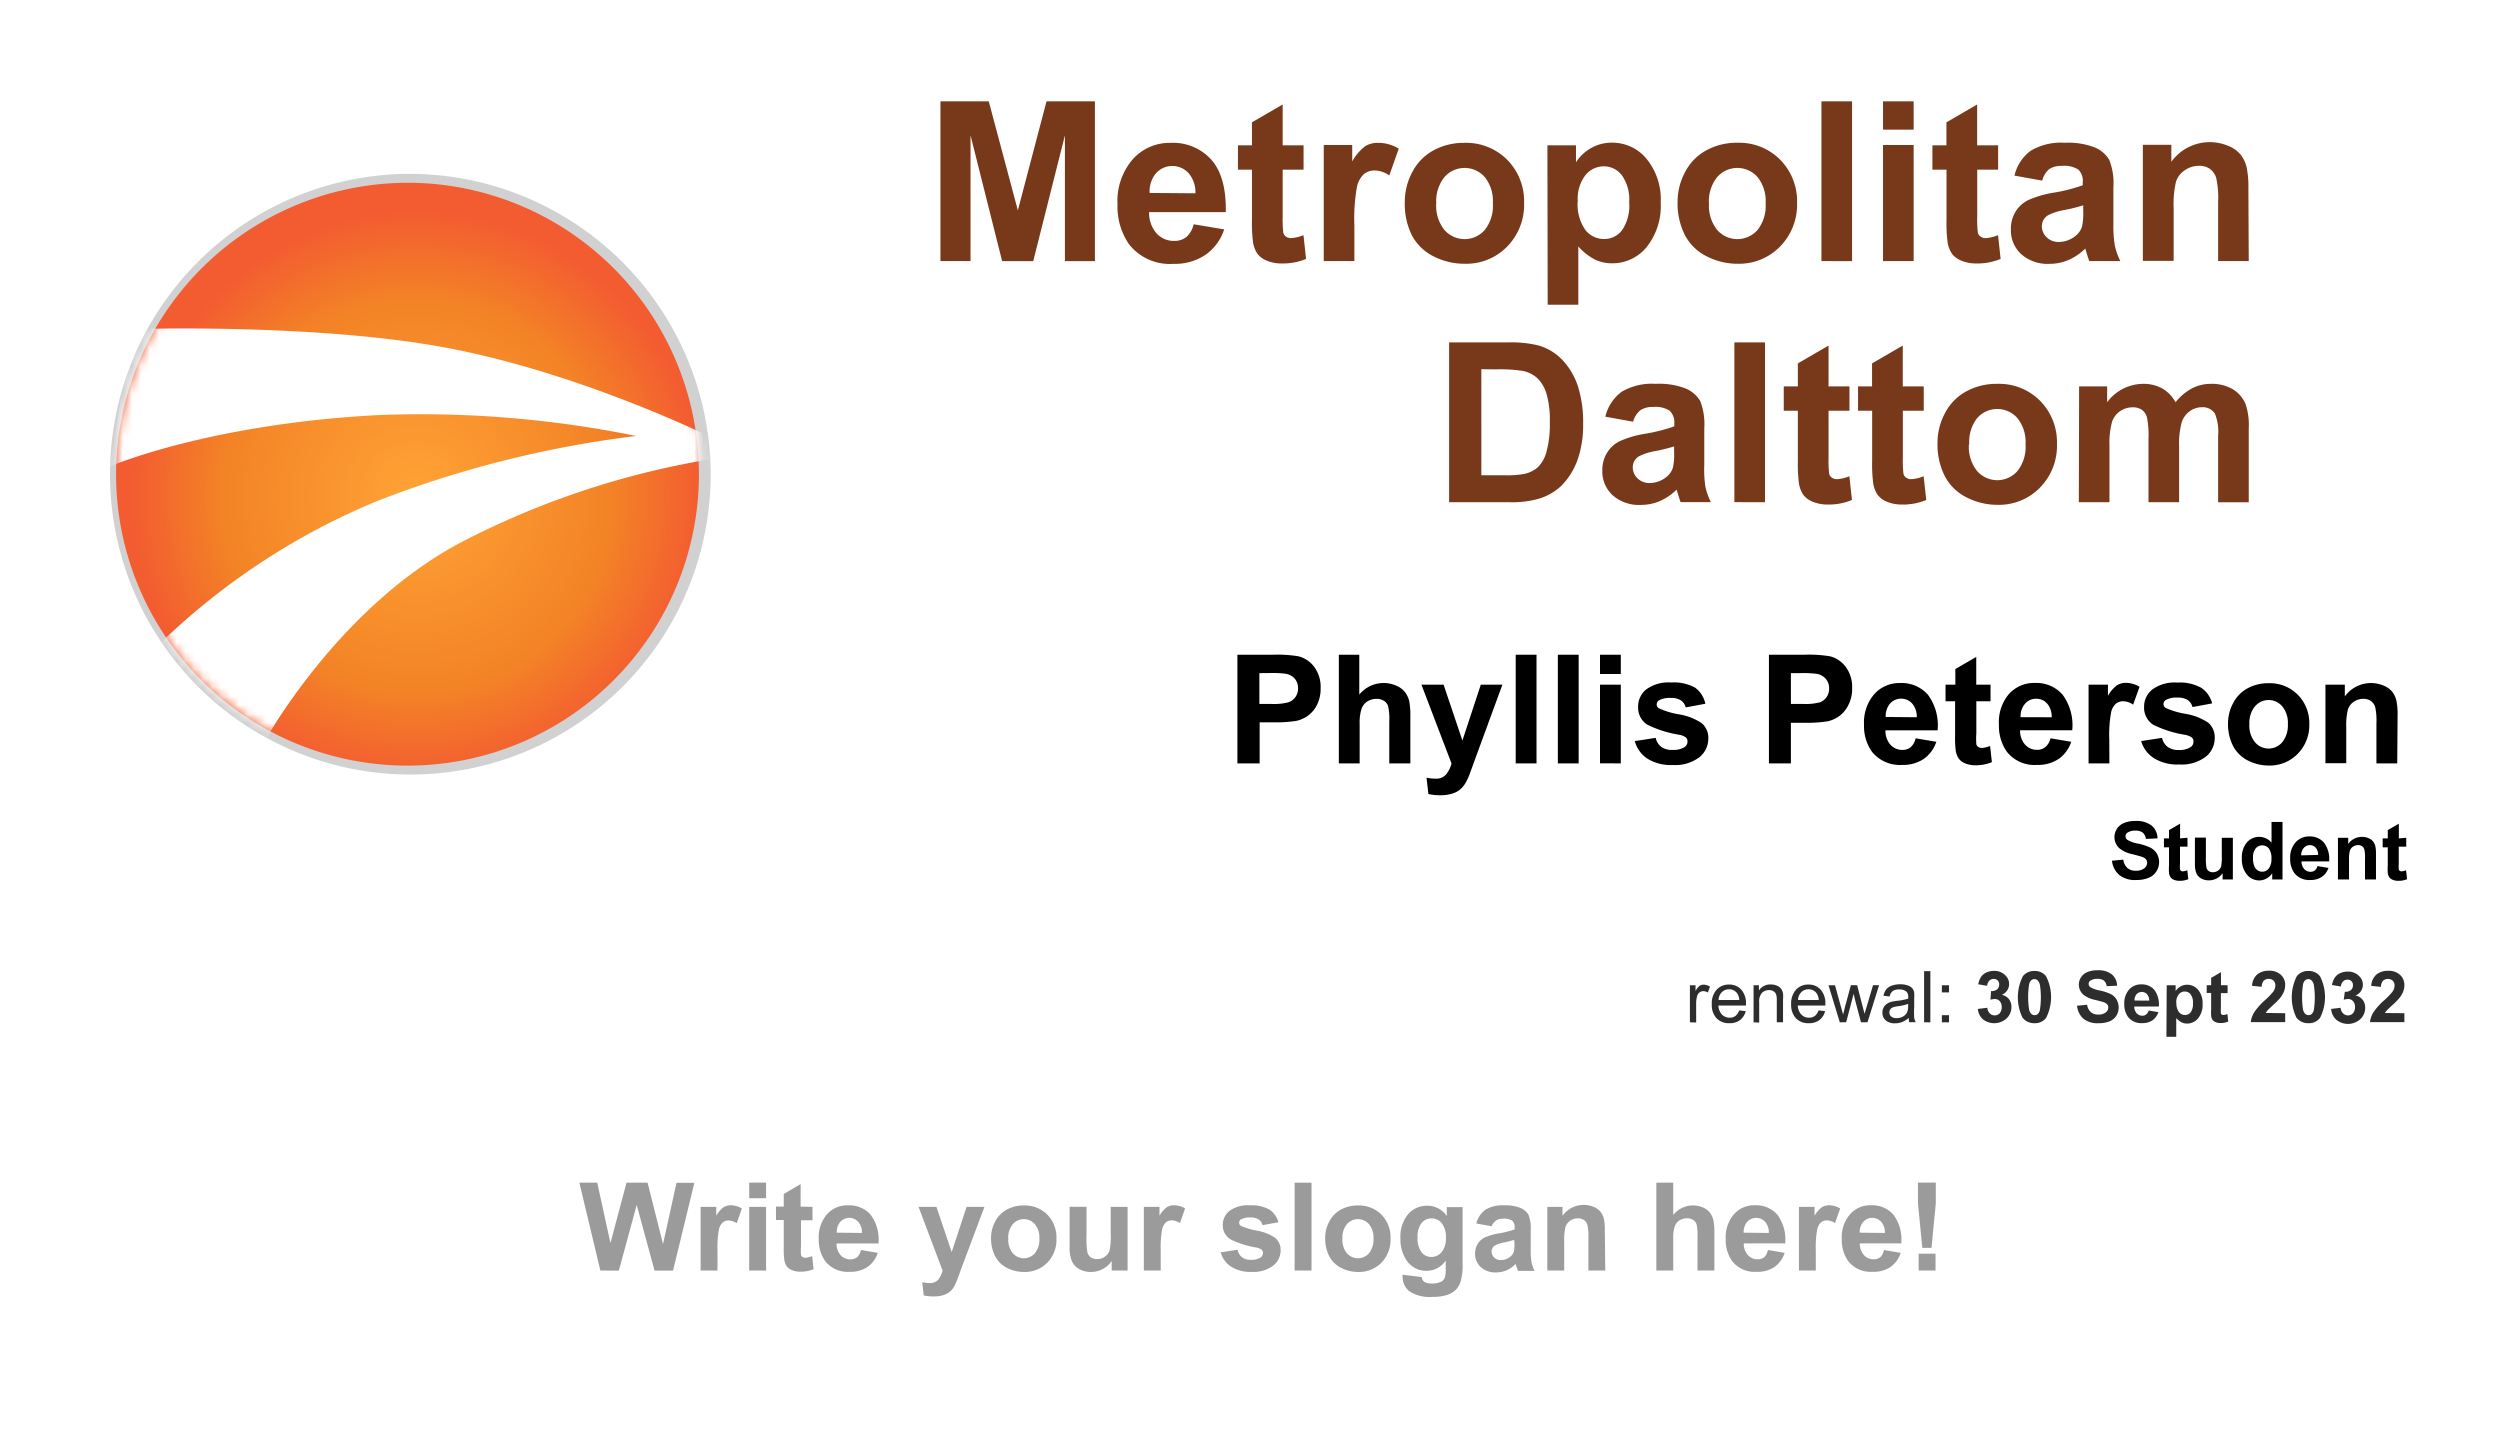 <svg id="Layer_1" data-name="Layer 1" xmlns="http://www.w3.org/2000/svg" xmlns:xlink="http://www.w3.org/1999/xlink" viewBox="0 0 280 160"><defs><style>.cls-1{fill:#fff;}.cls-2{fill:url(#radial-gradient);}.cls-3{fill:#d1d1d1;}.cls-4{mask:url(#mask);}.cls-5{isolation:isolate;}.cls-6{fill:#773919;}.cls-7{fill:#2d2d2d;}.cls-8{fill:#9b9b9b;}</style><radialGradient id="radial-gradient" cx="-229.78" cy="737.81" r="0.49" gradientTransform="matrix(65.59, 0, 0, -65.27, 15117.9, 48212.79)" gradientUnits="userSpaceOnUse"><stop offset="0" stop-color="#ffa335"/><stop offset="0.68" stop-color="#f38326"/><stop offset="1" stop-color="#f35b31"/></radialGradient><mask id="mask" x="12.27" y="20.47" width="67.19" height="65.27" maskUnits="userSpaceOnUse"><g id="mask-5"><ellipse id="path-4" class="cls-1" cx="45.78" cy="53.11" rx="32.8" ry="32.64"/></g></mask></defs><title>Artboard 1</title><rect class="cls-1" width="280" height="160"/><g id="Templates_1" data-name="Templates#1"><g id="Template_Small_Monitor_992_2x" data-name="Template_Small_Monitor_992@2x"><g id="Group-3"><g id="Group-2"><g id="Mask-2" data-name="Mask"><g id="path-4-2" data-name="path-4"><path class="cls-2" d="M45.78,86.24a33.14,33.14,0,1,1,33.3-33.14A33.25,33.25,0,0,1,45.78,86.24Z"/><path class="cls-3" d="M45.78,20.47A32.64,32.64,0,1,1,13,53.11a32.72,32.72,0,0,1,32.8-32.64m0-1a33.64,33.64,0,1,0,33.8,33.64,33.76,33.76,0,0,0-33.8-33.64Z"/></g></g><g class="cls-4"><path class="cls-1" d="M12.27,52.25l2.54-15.39S35.53,36.18,50.27,39s28.89,9.75,28.89,9.75l.31,2.7A93.76,93.76,0,0,0,51.6,60.76c-13.93,7.4-22.11,22.52-22.11,22.52L17.36,72.62a77.55,77.55,0,0,1,25-16.55,119.94,119.94,0,0,1,28.89-7.24,120.52,120.52,0,0,0-28.89-2.34C23.32,47.48,12.27,52.25,12.27,52.25Z"/></g><g id="Metropolitan-Dalttom" class="cls-5"><g class="cls-5"><path class="cls-6" d="M105.33,29.24V11.35h5.41L114,23.56l3.21-12.21h5.42v17.9h-3.36V15.16l-3.55,14.09h-3.48l-3.54-14.09V29.24Z"/><path class="cls-6" d="M133.69,25.12l3.42.57A5.61,5.61,0,0,1,135,28.55a6.11,6.11,0,0,1-3.56,1,5.8,5.8,0,0,1-5-2.21,7.43,7.43,0,0,1-1.28-4.47,7.16,7.16,0,0,1,1.68-5A5.55,5.55,0,0,1,131.12,16a5.76,5.76,0,0,1,4.57,1.91q1.67,1.91,1.6,5.85h-8.59a3.47,3.47,0,0,0,.83,2.37,2.59,2.59,0,0,0,2,.85,2.1,2.1,0,0,0,1.35-.44A2.71,2.71,0,0,0,133.69,25.12Zm.2-3.47a3.3,3.3,0,0,0-.77-2.26,2.47,2.47,0,0,0-3.64,0,3.16,3.16,0,0,0-.72,2.22Z"/><path class="cls-6" d="M146,16.28V19h-2.34v5.22a13,13,0,0,0,.07,1.85.75.75,0,0,0,.3.43,1,1,0,0,0,.58.17,4.44,4.44,0,0,0,1.38-.33l.29,2.66a6.82,6.82,0,0,1-2.71.51,4.28,4.28,0,0,1-1.67-.31,2.43,2.43,0,0,1-1.09-.81,3.18,3.18,0,0,1-.48-1.34,16.65,16.65,0,0,1-.11-2.42V19h-1.57V16.28h1.57V13.7l3.44-2v4.58Z"/><path class="cls-6" d="M151.69,29.24h-3.43v-13h3.19v1.84a5.53,5.53,0,0,1,1.47-1.72A2.71,2.71,0,0,1,154.4,16a4.35,4.35,0,0,1,2.26.65l-1.06,3a3,3,0,0,0-1.61-.56,1.91,1.91,0,0,0-1.22.4,2.71,2.71,0,0,0-.79,1.43,20.36,20.36,0,0,0-.29,4.35Z"/><path class="cls-6" d="M157.34,22.58a7,7,0,0,1,.84-3.31,5.77,5.77,0,0,1,2.39-2.44A7.07,7.07,0,0,1,164,16a6.48,6.48,0,0,1,4.82,1.91,6.6,6.6,0,0,1,1.88,4.83,6.68,6.68,0,0,1-1.9,4.88A6.41,6.41,0,0,1,164,29.54a7.53,7.53,0,0,1-3.4-.81,5.52,5.52,0,0,1-2.46-2.36A7.86,7.86,0,0,1,157.34,22.58Zm3.52.18a4.3,4.3,0,0,0,.92,3,3,3,0,0,0,4.51,0,4.35,4.35,0,0,0,.91-3,4.27,4.27,0,0,0-.91-2.93,3,3,0,0,0-4.51,0A4.3,4.3,0,0,0,160.86,22.76Z"/><path class="cls-6" d="M173.31,16.28h3.2v1.9a4.79,4.79,0,0,1,1.68-1.59,4.64,4.64,0,0,1,2.36-.61,4.94,4.94,0,0,1,3.83,1.77A7.16,7.16,0,0,1,186,22.69a7.38,7.38,0,0,1-1.59,5,4.94,4.94,0,0,1-3.85,1.8,4.37,4.37,0,0,1-1.95-.43,6.54,6.54,0,0,1-1.84-1.46v6.53h-3.43Zm3.39,6.26a5,5,0,0,0,.87,3.23,2.65,2.65,0,0,0,2.11,1,2.48,2.48,0,0,0,2-1,4.94,4.94,0,0,0,.79-3.14,4.69,4.69,0,0,0-.82-3,2.53,2.53,0,0,0-2-1,2.63,2.63,0,0,0-2.09,1A4.32,4.32,0,0,0,176.71,22.54Z"/><path class="cls-6" d="M187.89,22.58a7,7,0,0,1,.84-3.31,5.78,5.78,0,0,1,2.39-2.44,7.07,7.07,0,0,1,3.45-.84,6.47,6.47,0,0,1,4.82,1.91,6.6,6.6,0,0,1,1.88,4.83,6.68,6.68,0,0,1-1.9,4.88,6.42,6.42,0,0,1-4.78,1.93,7.53,7.53,0,0,1-3.4-.81,5.53,5.53,0,0,1-2.46-2.36A7.88,7.88,0,0,1,187.89,22.58Zm3.52.18a4.29,4.29,0,0,0,.92,3,3,3,0,0,0,4.51,0,4.35,4.35,0,0,0,.91-3,4.27,4.27,0,0,0-.91-2.93,3,3,0,0,0-4.51,0A4.29,4.29,0,0,0,191.4,22.76Z"/><path class="cls-6" d="M204,29.24V11.35h3.43v17.9Z"/><path class="cls-6" d="M210.9,14.52V11.35h3.43v3.17Zm0,14.72v-13h3.43v13Z"/><path class="cls-6" d="M223.79,16.28V19h-2.34v5.22a12.88,12.88,0,0,0,.07,1.85.75.75,0,0,0,.3.43,1,1,0,0,0,.58.17,4.45,4.45,0,0,0,1.38-.33l.29,2.66a6.82,6.82,0,0,1-2.71.51,4.29,4.29,0,0,1-1.67-.31,2.44,2.44,0,0,1-1.09-.81,3.18,3.18,0,0,1-.48-1.34,16.67,16.67,0,0,1-.11-2.42V19h-1.58V16.28H218V13.7l3.44-2v4.58Z"/><path class="cls-6" d="M228.73,20.23l-3.11-.56a4.84,4.84,0,0,1,1.81-2.78,6.6,6.6,0,0,1,3.81-.9,8.23,8.23,0,0,1,3.42.54,3.41,3.41,0,0,1,1.58,1.38,7.08,7.08,0,0,1,.46,3.07l0,4a14,14,0,0,0,.16,2.52,7.31,7.31,0,0,0,.62,1.74H234q-.13-.34-.33-1c-.06-.2-.1-.34-.12-.4a6.18,6.18,0,0,1-1.88,1.28,5.38,5.38,0,0,1-2.14.43,4.42,4.42,0,0,1-3.16-1.09,3.61,3.61,0,0,1-1.15-2.75,3.69,3.69,0,0,1,.52-2,3.43,3.43,0,0,1,1.47-1.32,11.47,11.47,0,0,1,2.73-.8,18.72,18.72,0,0,0,3.33-.84v-.34a1.78,1.78,0,0,0-.49-1.41,2.92,2.92,0,0,0-1.84-.42,2.46,2.46,0,0,0-1.43.36A2.5,2.5,0,0,0,228.73,20.23ZM233.32,23a21.43,21.43,0,0,1-2.09.52,6.3,6.3,0,0,0-1.87.6,1.43,1.43,0,0,0-.67,1.21,1.68,1.68,0,0,0,.54,1.25,1.87,1.87,0,0,0,1.37.52,3,3,0,0,0,1.77-.61,2.15,2.15,0,0,0,.82-1.13,6.82,6.82,0,0,0,.13-1.67Z"/><path class="cls-6" d="M251.86,29.24h-3.43V22.63a10.23,10.23,0,0,0-.22-2.72,1.91,1.91,0,0,0-.71-1,2,2,0,0,0-1.19-.34,2.75,2.75,0,0,0-1.6.49,2.46,2.46,0,0,0-1,1.29,11.14,11.14,0,0,0-.26,3v5.87H240v-13h3.19v1.9a5.31,5.31,0,0,1,6.35-1.79,3.48,3.48,0,0,1,1.42,1,3.79,3.79,0,0,1,.67,1.44,10.73,10.73,0,0,1,.19,2.31Z"/></g><g class="cls-5"><path class="cls-6" d="M162.3,38.35h6.6a12.91,12.91,0,0,1,3.41.34,6,6,0,0,1,2.7,1.65,7.83,7.83,0,0,1,1.71,2.9,13.21,13.21,0,0,1,.59,4.23,11.76,11.76,0,0,1-.55,3.81,7.88,7.88,0,0,1-1.92,3.16,6.36,6.36,0,0,1-2.54,1.43,10.92,10.92,0,0,1-3.2.38h-6.8Zm3.61,3V53.23h2.7a9.9,9.9,0,0,0,2.19-.17,3.34,3.34,0,0,0,1.46-.75,3.79,3.79,0,0,0,.95-1.73,11.66,11.66,0,0,0,.37-3.28,10.68,10.68,0,0,0-.37-3.19,4.1,4.1,0,0,0-1-1.73,3.44,3.44,0,0,0-1.67-.84,16.36,16.36,0,0,0-3-.17Z"/><path class="cls-6" d="M182.91,47.23l-3.11-.56a4.85,4.85,0,0,1,1.81-2.78,6.61,6.61,0,0,1,3.81-.9,8.22,8.22,0,0,1,3.42.54,3.42,3.42,0,0,1,1.58,1.38,7.08,7.08,0,0,1,.46,3.07l0,4A13.74,13.74,0,0,0,191,54.5a7.34,7.34,0,0,0,.62,1.74h-3.39q-.13-.34-.33-1c-.06-.2-.1-.34-.12-.4a6.18,6.18,0,0,1-1.88,1.28,5.38,5.38,0,0,1-2.14.43,4.42,4.42,0,0,1-3.15-1.09,3.61,3.61,0,0,1-1.15-2.75,3.68,3.68,0,0,1,.53-2,3.42,3.42,0,0,1,1.47-1.32,11.44,11.44,0,0,1,2.73-.8,18.75,18.75,0,0,0,3.33-.84v-.34A1.78,1.78,0,0,0,187,46a2.92,2.92,0,0,0-1.84-.42,2.46,2.46,0,0,0-1.43.36A2.5,2.5,0,0,0,182.91,47.23ZM187.5,50a21.32,21.32,0,0,1-2.09.52,6.31,6.31,0,0,0-1.87.6,1.43,1.43,0,0,0-.67,1.21,1.69,1.69,0,0,0,.54,1.25,1.88,1.88,0,0,0,1.37.52,3,3,0,0,0,1.77-.61,2.15,2.15,0,0,0,.82-1.13,6.75,6.75,0,0,0,.13-1.67Z"/><path class="cls-6" d="M194.25,56.24V38.35h3.43v17.9Z"/><path class="cls-6" d="M207.14,43.28V46h-2.34v5.22a12.88,12.88,0,0,0,.07,1.85.75.75,0,0,0,.3.43,1,1,0,0,0,.58.17,4.45,4.45,0,0,0,1.38-.33l.29,2.66a6.82,6.82,0,0,1-2.71.51,4.29,4.29,0,0,1-1.67-.31,2.44,2.44,0,0,1-1.09-.81,3.18,3.18,0,0,1-.48-1.34,16.67,16.67,0,0,1-.11-2.42V46h-1.58V43.28h1.58V40.7l3.44-2v4.58Z"/><path class="cls-6" d="M215.46,43.28V46h-2.34v5.22a13,13,0,0,0,.07,1.85.75.75,0,0,0,.3.43,1,1,0,0,0,.58.17,4.44,4.44,0,0,0,1.38-.33l.29,2.66a6.82,6.82,0,0,1-2.71.51,4.28,4.28,0,0,1-1.67-.31,2.44,2.44,0,0,1-1.09-.81,3.19,3.19,0,0,1-.48-1.34,16.62,16.62,0,0,1-.11-2.42V46H208.1V43.28h1.57V40.7l3.44-2v4.58Z"/><path class="cls-6" d="M217,49.58a7,7,0,0,1,.84-3.31,5.77,5.77,0,0,1,2.39-2.44,7.08,7.08,0,0,1,3.45-.84,6.48,6.48,0,0,1,4.82,1.91,6.61,6.61,0,0,1,1.88,4.83,6.68,6.68,0,0,1-1.9,4.88,6.41,6.41,0,0,1-4.78,1.93,7.53,7.53,0,0,1-3.4-.81,5.53,5.53,0,0,1-2.46-2.36A7.87,7.87,0,0,1,217,49.58Zm3.52.18a4.3,4.3,0,0,0,.92,3,3,3,0,0,0,4.51,0,4.35,4.35,0,0,0,.91-3,4.27,4.27,0,0,0-.91-2.93,3,3,0,0,0-4.51,0A4.29,4.29,0,0,0,220.56,49.76Z"/><path class="cls-6" d="M232.86,43.28H236v1.77a5.08,5.08,0,0,1,4-2.06,4.36,4.36,0,0,1,2.16.51,3.94,3.94,0,0,1,1.5,1.55,6,6,0,0,1,1.84-1.55,4.53,4.53,0,0,1,2.11-.51,4.7,4.7,0,0,1,2.42.58,3.55,3.55,0,0,1,1.48,1.7,7.38,7.38,0,0,1,.35,2.69v8.29h-3.43V48.83a5.51,5.51,0,0,0-.35-2.49,1.62,1.62,0,0,0-1.46-.73,2.34,2.34,0,0,0-1.36.44,2.44,2.44,0,0,0-.92,1.29,9.26,9.26,0,0,0-.28,2.68v6.23h-3.43v-7.1a9.91,9.91,0,0,0-.18-2.44,1.56,1.56,0,0,0-.57-.82,1.79,1.79,0,0,0-1-.27,2.5,2.5,0,0,0-1.43.43,2.34,2.34,0,0,0-.91,1.23,9.14,9.14,0,0,0-.28,2.67v6.3h-3.43Z"/></g></g><g id="renewal:-30-Sept-203" class="cls-5"><g class="cls-5"><path class="cls-7" d="M189.27,114.5v-4.15h.63V111a1.72,1.72,0,0,1,.45-.58.78.78,0,0,1,.45-.14,1.37,1.37,0,0,1,.72.23l-.24.65a1,1,0,0,0-.52-.15.67.67,0,0,0-.41.14.75.75,0,0,0-.26.38,2.74,2.74,0,0,0-.12.82v2.17Z"/><path class="cls-7" d="M194.79,113.16l.73.09a1.78,1.78,0,0,1-.64,1,1.92,1.92,0,0,1-1.19.35,1.9,1.9,0,0,1-1.44-.56,2.19,2.19,0,0,1-.53-1.57,2.29,2.29,0,0,1,.54-1.62,1.82,1.82,0,0,1,1.4-.58,1.77,1.77,0,0,1,1.36.57,2.25,2.25,0,0,1,.53,1.59s0,.1,0,.19h-3.09a1.59,1.59,0,0,0,.39,1,1.15,1.15,0,0,0,.87.36,1.07,1.07,0,0,0,.66-.2A1.36,1.36,0,0,0,194.79,113.16ZM192.48,112h2.32a1.41,1.41,0,0,0-.27-.79,1.08,1.08,0,0,0-.87-.41,1.12,1.12,0,0,0-.81.32A1.28,1.28,0,0,0,192.48,112Z"/><path class="cls-7" d="M196.4,114.5v-4.15H197v.59a1.49,1.49,0,0,1,1.32-.68,1.73,1.73,0,0,1,.69.13,1.09,1.09,0,0,1,.47.35,1.37,1.37,0,0,1,.22.52,4.1,4.1,0,0,1,0,.68v2.55h-.7V112a1.89,1.89,0,0,0-.08-.64.68.68,0,0,0-.29-.34.92.92,0,0,0-.49-.13,1.14,1.14,0,0,0-.78.29,1.41,1.41,0,0,0-.33,1.08v2.27Z"/><path class="cls-7" d="M203.68,113.16l.73.09a1.78,1.78,0,0,1-.64,1,1.92,1.92,0,0,1-1.19.35,1.9,1.9,0,0,1-1.44-.56,2.19,2.19,0,0,1-.53-1.57,2.29,2.29,0,0,1,.54-1.62,1.82,1.82,0,0,1,1.4-.58,1.77,1.77,0,0,1,1.36.57,2.25,2.25,0,0,1,.53,1.59s0,.1,0,.19h-3.09a1.59,1.59,0,0,0,.39,1,1.15,1.15,0,0,0,.87.36,1.07,1.07,0,0,0,.66-.2A1.36,1.36,0,0,0,203.68,113.16ZM201.38,112h2.32a1.41,1.41,0,0,0-.27-.79,1.08,1.08,0,0,0-.87-.41,1.12,1.12,0,0,0-.81.32A1.28,1.28,0,0,0,201.38,112Z"/><path class="cls-7" d="M206.06,114.5l-1.27-4.15h.73l.66,2.39.25.89.21-.86.66-2.43H208l.62,2.41.21.79.24-.8.71-2.4h.68l-1.3,4.15h-.73l-.66-2.48-.16-.71-.84,3.19Z"/><path class="cls-7" d="M213.78,114a2.62,2.62,0,0,1-.75.47,2.18,2.18,0,0,1-.78.14,1.51,1.51,0,0,1-1.05-.33,1.1,1.1,0,0,1-.37-.85,1.16,1.16,0,0,1,.5-1,1.7,1.7,0,0,1,.51-.23,5.12,5.12,0,0,1,.63-.11,6.41,6.41,0,0,0,1.25-.24c0-.1,0-.16,0-.18a.78.78,0,0,0-.2-.61,1.18,1.18,0,0,0-.8-.24,1.24,1.24,0,0,0-.73.17,1.06,1.06,0,0,0-.35.62l-.69-.09a1.7,1.7,0,0,1,.31-.71,1.35,1.35,0,0,1,.62-.42,2.77,2.77,0,0,1,.94-.15,2.5,2.5,0,0,1,.86.13,1.14,1.14,0,0,1,.49.31,1.12,1.12,0,0,1,.22.48,4,4,0,0,1,0,.65v.94a9.88,9.88,0,0,0,0,1.24,1.55,1.55,0,0,0,.18.5h-.73A1.47,1.47,0,0,1,213.78,114Zm-.06-1.57a5.18,5.18,0,0,1-1.15.27,2.68,2.68,0,0,0-.61.14.61.61,0,0,0-.16,1,.92.92,0,0,0,.62.19,1.45,1.45,0,0,0,.72-.18,1.09,1.09,0,0,0,.46-.49,1.71,1.71,0,0,0,.11-.7Z"/><path class="cls-7" d="M215.5,114.5v-5.73h.7v5.73Z"/><path class="cls-7" d="M217.49,111.15v-.8h.8v.8Zm0,3.35v-.8h.8v.8Z"/></g><g class="cls-5"><path class="cls-7" d="M221.52,113l1.06-.13a1,1,0,0,0,.27.62.77.77,0,0,0,1.11,0,1,1,0,0,0,.23-.7.93.93,0,0,0-.22-.66.71.71,0,0,0-.54-.24,1.91,1.91,0,0,0-.5.08L223,111a1,1,0,0,0,.68-.19.69.69,0,0,0,.23-.54.59.59,0,0,0-.63-.63.66.66,0,0,0-.48.2.91.91,0,0,0-.24.57l-1-.17a2.25,2.25,0,0,1,.32-.83,1.43,1.43,0,0,1,.59-.49,2,2,0,0,1,.85-.18,1.7,1.7,0,0,1,1.3.52,1.31,1.31,0,0,1-.42,2.16,1.33,1.33,0,0,1,.79.47,1.37,1.37,0,0,1,.29.89,1.72,1.72,0,0,1-.55,1.29,2.06,2.06,0,0,1-2.66.08A1.75,1.75,0,0,1,221.52,113Z"/><path class="cls-7" d="M227.86,108.75a1.57,1.57,0,0,1,1.3.59,5.14,5.14,0,0,1,0,4.67,1.56,1.56,0,0,1-1.3.59,1.64,1.64,0,0,1-1.35-.64,5.24,5.24,0,0,1,.05-4.62A1.56,1.56,0,0,1,227.86,108.75Zm0,.91a.55.55,0,0,0-.36.13.85.85,0,0,0-.24.46,9.3,9.3,0,0,0,0,2.82,1,1,0,0,0,.26.5.56.56,0,0,0,.71,0,.86.86,0,0,0,.24-.46,9.28,9.28,0,0,0,0-2.81,1,1,0,0,0-.26-.5A.54.54,0,0,0,227.86,109.66Z"/><path class="cls-7" d="M232.63,112.64l1.13-.11a1.37,1.37,0,0,0,.41.83,1.25,1.25,0,0,0,.84.27,1.29,1.29,0,0,0,.84-.24.7.7,0,0,0,.28-.55.52.52,0,0,0-.12-.35,1,1,0,0,0-.42-.25q-.2-.07-.93-.25a3.14,3.14,0,0,1-1.3-.57,1.49,1.49,0,0,1-.53-1.15,1.47,1.47,0,0,1,.25-.82,1.55,1.55,0,0,1,.71-.58,2.86,2.86,0,0,1,1.13-.2,2.42,2.42,0,0,1,1.62.47,1.67,1.67,0,0,1,.57,1.26l-1.16.05a1,1,0,0,0-.32-.63,1.17,1.17,0,0,0-.73-.19,1.32,1.32,0,0,0-.79.21.42.42,0,0,0-.18.36.44.44,0,0,0,.17.35,3,3,0,0,0,1.06.38,5.62,5.62,0,0,1,1.25.41,1.61,1.61,0,0,1,.63.58,1.8,1.8,0,0,1,0,1.83,1.65,1.65,0,0,1-.77.64,3.24,3.24,0,0,1-1.25.21,2.48,2.48,0,0,1-1.67-.5A2.18,2.18,0,0,1,232.63,112.64Z"/><path class="cls-7" d="M240.65,113.18l1.09.18a1.8,1.8,0,0,1-.67.92,2,2,0,0,1-1.14.31,1.85,1.85,0,0,1-1.6-.71,2.38,2.38,0,0,1-.41-1.43,2.29,2.29,0,0,1,.54-1.62,1.77,1.77,0,0,1,1.36-.58,1.84,1.84,0,0,1,1.46.61,2.71,2.71,0,0,1,.51,1.87h-2.75a1.11,1.11,0,0,0,.27.76.83.83,0,0,0,.63.27.67.67,0,0,0,.43-.14A.87.87,0,0,0,240.65,113.18Zm.06-1.11a1.06,1.06,0,0,0-.25-.72.79.79,0,0,0-1.16,0,1,1,0,0,0-.23.71Z"/><path class="cls-7" d="M242.67,110.35h1V111a1.53,1.53,0,0,1,.54-.51,1.49,1.49,0,0,1,.75-.2,1.58,1.58,0,0,1,1.23.57,2.29,2.29,0,0,1,.5,1.58,2.37,2.37,0,0,1-.51,1.62,1.58,1.58,0,0,1-1.23.58,1.4,1.4,0,0,1-.62-.14,2.07,2.07,0,0,1-.59-.47v2.09h-1.1Zm1.09,2a1.59,1.59,0,0,0,.28,1,.85.85,0,0,0,.68.33.8.8,0,0,0,.64-.31,1.58,1.58,0,0,0,.25-1,1.5,1.5,0,0,0-.26-1,.81.81,0,0,0-.65-.32.84.84,0,0,0-.67.31A1.38,1.38,0,0,0,243.75,112.36Z"/><path class="cls-7" d="M249.49,110.35v.88h-.75v1.67a4.1,4.1,0,0,0,0,.59.24.24,0,0,0,.1.14.31.31,0,0,0,.19.05,1.42,1.42,0,0,0,.44-.11l.09.85a2.19,2.19,0,0,1-.87.16,1.37,1.37,0,0,1-.54-.1.78.78,0,0,1-.35-.26,1,1,0,0,1-.15-.43,5.33,5.33,0,0,1,0-.77v-1.81h-.5v-.87h.5v-.82l1.1-.64v1.46Z"/><path class="cls-7" d="M255.94,113.48v1h-3.85a2.63,2.63,0,0,1,.38-1.1A7.27,7.27,0,0,1,253.7,112a7.85,7.85,0,0,0,.91-.94,1.21,1.21,0,0,0,.23-.67.77.77,0,0,0-.2-.56.84.84,0,0,0-1.09,0,1.06,1.06,0,0,0-.23.69l-1.09-.11a1.79,1.79,0,0,1,.61-1.3,2.06,2.06,0,0,1,1.29-.39,1.86,1.86,0,0,1,1.33.46,1.5,1.5,0,0,1,.48,1.14,2,2,0,0,1-.14.74,3,3,0,0,1-.44.73,7.1,7.1,0,0,1-.72.73q-.52.48-.66.63a1.86,1.86,0,0,0-.22.3Z"/><path class="cls-7" d="M258.54,108.75a1.57,1.57,0,0,1,1.3.59,5.14,5.14,0,0,1,0,4.67,1.56,1.56,0,0,1-1.3.59,1.64,1.64,0,0,1-1.35-.64,5.24,5.24,0,0,1,.05-4.62A1.56,1.56,0,0,1,258.54,108.75Zm0,.91a.55.55,0,0,0-.36.13.85.85,0,0,0-.24.46,9.3,9.3,0,0,0,0,2.82,1,1,0,0,0,.26.5.56.56,0,0,0,.71,0,.86.86,0,0,0,.24-.46,9.28,9.28,0,0,0,0-2.81,1,1,0,0,0-.26-.5A.54.54,0,0,0,258.54,109.66Z"/><path class="cls-7" d="M261.09,113l1.06-.13a1,1,0,0,0,.27.62.77.77,0,0,0,1.11,0,1,1,0,0,0,.23-.7.93.93,0,0,0-.22-.66.71.71,0,0,0-.54-.24,1.91,1.91,0,0,0-.5.08l.12-.89a1,1,0,0,0,.68-.19.69.69,0,0,0,.23-.54.59.59,0,0,0-.63-.63.66.66,0,0,0-.48.2.91.91,0,0,0-.24.57l-1-.17a2.25,2.25,0,0,1,.32-.83,1.43,1.43,0,0,1,.59-.49,2,2,0,0,1,.85-.18,1.7,1.7,0,0,1,1.3.52,1.31,1.31,0,0,1-.42,2.16,1.33,1.33,0,0,1,.79.47,1.37,1.37,0,0,1,.29.89,1.72,1.72,0,0,1-.55,1.29,2.06,2.06,0,0,1-2.66.08A1.75,1.75,0,0,1,261.09,113Z"/><path class="cls-7" d="M269.29,113.48v1h-3.85a2.63,2.63,0,0,1,.38-1.1,7.27,7.27,0,0,1,1.23-1.37,7.85,7.85,0,0,0,.91-.94,1.21,1.21,0,0,0,.23-.67.77.77,0,0,0-.2-.56.84.84,0,0,0-1.09,0,1.06,1.06,0,0,0-.23.69l-1.09-.11a1.79,1.79,0,0,1,.61-1.3,2.06,2.06,0,0,1,1.29-.39,1.86,1.86,0,0,1,1.33.46,1.5,1.5,0,0,1,.48,1.14,2,2,0,0,1-.14.74,3,3,0,0,1-.44.73,7.1,7.1,0,0,1-.72.73q-.52.48-.66.63a1.86,1.86,0,0,0-.22.3Z"/></g></g><g id="Write-your-slogan-he" class="cls-5"><g class="cls-5"><path class="cls-8" d="M67.24,142.3l-2.35-9.84h2l1.48,6.76,1.8-6.76h2.36l1.73,6.88,1.51-6.87h2l-2.39,9.84H73.31l-2-7.36-2,7.36Z"/><path class="cls-8" d="M80.36,142.3H78.47v-7.13h1.75v1a3,3,0,0,1,.81-.95,1.49,1.49,0,0,1,.82-.23,2.39,2.39,0,0,1,1.24.36L82.51,137a1.66,1.66,0,0,0-.89-.31,1,1,0,0,0-.67.22,1.49,1.49,0,0,0-.43.79,11.21,11.21,0,0,0-.16,2.39Z"/><path class="cls-8" d="M83.91,134.2v-1.75h1.89v1.75Zm0,8.1v-7.13h1.89v7.13Z"/><path class="cls-8" d="M91,135.17v1.5H89.71v2.87a7.22,7.22,0,0,0,0,1,.41.41,0,0,0,.17.24.53.53,0,0,0,.32.09,2.46,2.46,0,0,0,.76-.18l.16,1.46a3.74,3.74,0,0,1-1.49.28,2.36,2.36,0,0,1-.92-.17,1.34,1.34,0,0,1-.6-.44,1.76,1.76,0,0,1-.27-.74,9.09,9.09,0,0,1-.06-1.33v-3.11h-.87v-1.5h.87v-1.42l1.89-1.1v2.52Z"/><path class="cls-8" d="M96.43,140l1.88.32a3.09,3.09,0,0,1-1.15,1.58,3.36,3.36,0,0,1-2,.54,3.19,3.19,0,0,1-2.75-1.21,4.08,4.08,0,0,1-.71-2.46,3.93,3.93,0,0,1,.93-2.78A3,3,0,0,1,95,135a3.16,3.16,0,0,1,2.51,1.05,4.65,4.65,0,0,1,.88,3.22H93.69a1.91,1.91,0,0,0,.46,1.31,1.43,1.43,0,0,0,1.09.47,1.15,1.15,0,0,0,.75-.24A1.49,1.49,0,0,0,96.43,140Zm.11-1.91a1.82,1.82,0,0,0-.42-1.25,1.36,1.36,0,0,0-2,0,1.74,1.74,0,0,0-.4,1.22Z"/><path class="cls-8" d="M102.88,135.17h2l1.71,5.06,1.67-5.06h2L107.69,142l-.45,1.24a5,5,0,0,1-.47,1,2.07,2.07,0,0,1-.52.53,2.28,2.28,0,0,1-.72.32,3.73,3.73,0,0,1-1,.11,5,5,0,0,1-1.07-.11l-.17-1.48a4.21,4.21,0,0,0,.8.09,1.19,1.19,0,0,0,1-.39,2.69,2.69,0,0,0,.48-1Z"/><path class="cls-8" d="M111,138.63a3.86,3.86,0,0,1,.46-1.82,3.18,3.18,0,0,1,1.31-1.34,3.9,3.9,0,0,1,1.9-.46,3.56,3.56,0,0,1,2.65,1.05,3.63,3.63,0,0,1,1,2.66,3.67,3.67,0,0,1-1,2.68,3.53,3.53,0,0,1-2.63,1.06,4.13,4.13,0,0,1-1.87-.44,3,3,0,0,1-1.35-1.3A4.33,4.33,0,0,1,111,138.63Zm1.93.1a2.36,2.36,0,0,0,.5,1.63,1.64,1.64,0,0,0,2.48,0,2.39,2.39,0,0,0,.5-1.64,2.35,2.35,0,0,0-.5-1.61,1.64,1.64,0,0,0-2.48,0A2.36,2.36,0,0,0,112.92,138.73Z"/><path class="cls-8" d="M124.51,142.3v-1.07a2.74,2.74,0,0,1-1,.9,2.87,2.87,0,0,1-1.34.33,2.63,2.63,0,0,1-1.29-.32,1.87,1.87,0,0,1-.83-.89,4,4,0,0,1-.25-1.58v-4.51h1.89v3.28a9,9,0,0,0,.1,1.84,1,1,0,0,0,.38.54,1.17,1.17,0,0,0,.7.2,1.48,1.48,0,0,0,.87-.27,1.35,1.35,0,0,0,.52-.66,7.64,7.64,0,0,0,.14-1.92v-3h1.89v7.13Z"/><path class="cls-8" d="M130,142.3h-1.89v-7.13h1.75v1a3,3,0,0,1,.81-.95,1.49,1.49,0,0,1,.82-.23,2.39,2.39,0,0,1,1.24.36l-.58,1.64a1.66,1.66,0,0,0-.89-.31,1,1,0,0,0-.67.22,1.49,1.49,0,0,0-.43.79,11.21,11.21,0,0,0-.16,2.39Z"/><path class="cls-8" d="M136.72,140.26l1.89-.29a1.39,1.39,0,0,0,.49.84,1.65,1.65,0,0,0,1,.29,1.86,1.86,0,0,0,1.1-.27.6.6,0,0,0,.25-.5.5.5,0,0,0-.13-.36,1.52,1.52,0,0,0-.63-.25,10.19,10.19,0,0,1-2.89-.92,1.84,1.84,0,0,1-.85-1.6,2,2,0,0,1,.73-1.56A3.42,3.42,0,0,1,140,135a4,4,0,0,1,2.18.48,2.44,2.44,0,0,1,1,1.41l-1.78.33a1.1,1.1,0,0,0-.43-.64,1.58,1.58,0,0,0-.91-.22,2,2,0,0,0-1.07.21.45.45,0,0,0-.21.38.42.42,0,0,0,.19.34,7.06,7.06,0,0,0,1.76.53,5.24,5.24,0,0,1,2.11.84,1.74,1.74,0,0,1,.59,1.4,2.15,2.15,0,0,1-.82,1.68,3.63,3.63,0,0,1-2.42.71,4,4,0,0,1-2.31-.59A2.72,2.72,0,0,1,136.72,140.26Z"/><path class="cls-8" d="M145,142.3v-9.84h1.89v9.84Z"/><path class="cls-8" d="M148.42,138.63a3.86,3.86,0,0,1,.46-1.82,3.19,3.19,0,0,1,1.31-1.34,3.9,3.9,0,0,1,1.9-.46,3.56,3.56,0,0,1,2.65,1.05,3.63,3.63,0,0,1,1,2.66,3.67,3.67,0,0,1-1,2.68,3.53,3.53,0,0,1-2.63,1.06,4.13,4.13,0,0,1-1.87-.44,3,3,0,0,1-1.35-1.3A4.33,4.33,0,0,1,148.42,138.63Zm1.93.1a2.36,2.36,0,0,0,.5,1.63,1.64,1.64,0,0,0,2.48,0,2.4,2.4,0,0,0,.5-1.64,2.35,2.35,0,0,0-.5-1.61,1.64,1.64,0,0,0-2.48,0A2.36,2.36,0,0,0,150.35,138.73Z"/><path class="cls-8" d="M157.08,142.77l2.16.26a.74.74,0,0,0,.25.52,1.42,1.42,0,0,0,.85.2,2.2,2.2,0,0,0,1.11-.22.91.91,0,0,0,.38-.48,2.85,2.85,0,0,0,.09-.87v-1a2.55,2.55,0,0,1-2.13,1.15,2.63,2.63,0,0,1-2.28-1.21,4.14,4.14,0,0,1-.66-2.39,3.93,3.93,0,0,1,.86-2.74,2.78,2.78,0,0,1,2.15-.95,2.61,2.61,0,0,1,2.18,1.16v-1h1.77v6.4a6.37,6.37,0,0,1-.21,1.89,2.33,2.33,0,0,1-.58,1,2.59,2.59,0,0,1-1,.56,5.3,5.3,0,0,1-1.59.2,4.11,4.11,0,0,1-2.57-.62,2,2,0,0,1-.76-1.57C157.07,142.93,157.08,142.86,157.08,142.77Zm1.69-4.18a2.57,2.57,0,0,0,.44,1.66,1.36,1.36,0,0,0,1.08.53,1.5,1.5,0,0,0,1.17-.54,2.36,2.36,0,0,0,.48-1.6,2.49,2.49,0,0,0-.46-1.64,1.45,1.45,0,0,0-1.15-.54,1.39,1.39,0,0,0-1.12.53A2.47,2.47,0,0,0,158.77,138.59Z"/><path class="cls-8" d="M167.06,137.34l-1.71-.31a2.67,2.67,0,0,1,1-1.53,3.64,3.64,0,0,1,2.09-.5,4.52,4.52,0,0,1,1.88.3,1.88,1.88,0,0,1,.87.76,3.89,3.89,0,0,1,.25,1.69l0,2.2a7.62,7.62,0,0,0,.09,1.39,4,4,0,0,0,.34,1H170c0-.12-.11-.31-.18-.56l-.07-.22a3.4,3.4,0,0,1-1,.71,3,3,0,0,1-1.17.24,2.43,2.43,0,0,1-1.74-.6,2,2,0,0,1-.63-1.51,2,2,0,0,1,.29-1.08,1.89,1.89,0,0,1,.81-.73,6.3,6.3,0,0,1,1.5-.44,10.37,10.37,0,0,0,1.83-.46v-.19a1,1,0,0,0-.27-.78,1.61,1.61,0,0,0-1-.23,1.35,1.35,0,0,0-.79.2A1.37,1.37,0,0,0,167.06,137.34Zm2.52,1.53a11.77,11.77,0,0,1-1.15.29,3.46,3.46,0,0,0-1,.33.79.79,0,0,0-.37.67.92.92,0,0,0,.29.68,1,1,0,0,0,.75.29,1.64,1.64,0,0,0,1-.34,1.18,1.18,0,0,0,.45-.62,3.76,3.76,0,0,0,.07-.92Z"/><path class="cls-8" d="M179.79,142.3H177.9v-3.64a5.6,5.6,0,0,0-.12-1.49,1,1,0,0,0-.39-.53,1.12,1.12,0,0,0-.65-.19,1.52,1.52,0,0,0-.88.27,1.35,1.35,0,0,0-.53.71,6.12,6.12,0,0,0-.14,1.64v3.23h-1.89v-7.13H175v1a2.92,2.92,0,0,1,3.49-1,1.92,1.92,0,0,1,.78.57,2.1,2.1,0,0,1,.37.79,5.91,5.91,0,0,1,.1,1.27Z"/><path class="cls-8" d="M187.4,132.46v3.62a2.83,2.83,0,0,1,3.36-.83,1.92,1.92,0,0,1,.79.62,2.25,2.25,0,0,1,.36.83,7.48,7.48,0,0,1,.1,1.42v4.18h-1.89v-3.77a5.59,5.59,0,0,0-.11-1.42.94.94,0,0,0-.38-.48,1.22,1.22,0,0,0-.68-.18,1.56,1.56,0,0,0-.84.23,1.31,1.31,0,0,0-.54.69,4.1,4.1,0,0,0-.17,1.36v3.57h-1.89v-9.84Z"/><path class="cls-8" d="M198,140l1.88.32a3.09,3.09,0,0,1-1.14,1.58,3.36,3.36,0,0,1-2,.54,3.19,3.19,0,0,1-2.75-1.21,4.09,4.09,0,0,1-.71-2.46,3.93,3.93,0,0,1,.93-2.78,3,3,0,0,1,2.34-1,3.16,3.16,0,0,1,2.51,1.05,4.64,4.64,0,0,1,.88,3.22H195.3a1.91,1.91,0,0,0,.46,1.31,1.43,1.43,0,0,0,1.09.47,1.15,1.15,0,0,0,.75-.24A1.49,1.49,0,0,0,198,140Zm.11-1.91a1.82,1.82,0,0,0-.42-1.25,1.36,1.36,0,0,0-2,0,1.75,1.75,0,0,0-.4,1.22Z"/><path class="cls-8" d="M203.37,142.3h-1.89v-7.13h1.75v1a3,3,0,0,1,.81-.95,1.49,1.49,0,0,1,.82-.23,2.39,2.39,0,0,1,1.24.36l-.58,1.64a1.66,1.66,0,0,0-.89-.31,1,1,0,0,0-.67.22,1.49,1.49,0,0,0-.43.79,11.17,11.17,0,0,0-.16,2.39Z"/><path class="cls-8" d="M211,140l1.88.32a3.09,3.09,0,0,1-1.14,1.58,3.36,3.36,0,0,1-2,.54,3.19,3.19,0,0,1-2.75-1.21,4.09,4.09,0,0,1-.71-2.46,3.93,3.93,0,0,1,.93-2.78,3,3,0,0,1,2.34-1,3.16,3.16,0,0,1,2.51,1.05,4.64,4.64,0,0,1,.88,3.22H208.3a1.91,1.91,0,0,0,.46,1.31,1.43,1.43,0,0,0,1.09.47,1.15,1.15,0,0,0,.75-.24A1.49,1.49,0,0,0,211,140Zm.11-1.91a1.82,1.82,0,0,0-.42-1.25,1.36,1.36,0,0,0-2,0,1.75,1.75,0,0,0-.4,1.22Z"/><path class="cls-8" d="M215.3,139.76l-.49-5v-2.31h2v2.31l-.48,5Zm-.41,2.54v-1.89h1.89v1.89Z"/></g></g><g id="Student" class="cls-5"><g class="cls-5"><path d="M236.54,96.4l1.27-.12a1.54,1.54,0,0,0,.46.94,1.4,1.4,0,0,0,.94.3,1.45,1.45,0,0,0,.95-.27.79.79,0,0,0,.32-.62.59.59,0,0,0-.13-.39,1.07,1.07,0,0,0-.47-.28q-.23-.08-1-.28a3.52,3.52,0,0,1-1.47-.64,1.69,1.69,0,0,1-.31-2.22,1.75,1.75,0,0,1,.8-.65,3.22,3.22,0,0,1,1.27-.22,2.72,2.72,0,0,1,1.83.53,1.88,1.88,0,0,1,.64,1.42l-1.3.06a1.1,1.1,0,0,0-.36-.71,1.3,1.3,0,0,0-.82-.22,1.49,1.49,0,0,0-.89.23.47.47,0,0,0-.21.4.5.5,0,0,0,.19.39,3.4,3.4,0,0,0,1.2.43,6.4,6.4,0,0,1,1.4.46,1.82,1.82,0,0,1,.71.66,1.92,1.92,0,0,1,.26,1,1.89,1.89,0,0,1-.31,1,1.84,1.84,0,0,1-.87.72,3.64,3.64,0,0,1-1.4.24,2.79,2.79,0,0,1-1.88-.56A2.46,2.46,0,0,1,236.54,96.4Z"/><path d="M245,93.83v1h-.84V96.7a4.59,4.59,0,0,0,0,.67.27.27,0,0,0,.11.16.34.34,0,0,0,.21.06,1.6,1.6,0,0,0,.5-.12l.11,1a2.45,2.45,0,0,1-1,.18,1.54,1.54,0,0,1-.6-.11.88.88,0,0,1-.39-.29,1.15,1.15,0,0,1-.17-.48,6,6,0,0,1,0-.87v-2h-.57v-1h.57v-.93l1.24-.72v1.65Z"/><path d="M248.93,98.5v-.7a1.8,1.8,0,0,1-.67.59,1.89,1.89,0,0,1-.88.21,1.71,1.71,0,0,1-.84-.21,1.21,1.21,0,0,1-.54-.58,2.58,2.58,0,0,1-.17-1v-3h1.23V96a5.89,5.89,0,0,0,.07,1.21.65.65,0,0,0,.25.35.76.76,0,0,0,.46.13,1,1,0,0,0,.57-.17.88.88,0,0,0,.34-.43,5,5,0,0,0,.09-1.26v-2h1.24V98.5Z"/><path d="M255.64,98.5h-1.15v-.69a1.86,1.86,0,0,1-.67.6,1.73,1.73,0,0,1-.78.2,1.78,1.78,0,0,1-1.38-.65,2.64,2.64,0,0,1-.57-1.81,2.61,2.61,0,0,1,.56-1.8,1.82,1.82,0,0,1,1.41-.62,1.75,1.75,0,0,1,1.35.65V92.06h1.23Zm-3.3-2.43a2.14,2.14,0,0,0,.21,1.08.93.93,0,0,0,.83.48.91.91,0,0,0,.72-.36,1.67,1.67,0,0,0,.3-1.08,1.83,1.83,0,0,0-.29-1.16.92.92,0,0,0-.74-.35.93.93,0,0,0-.74.35A1.58,1.58,0,0,0,252.34,96.07Z"/><path d="M259.56,97l1.23.21a2,2,0,0,1-.75,1,2.21,2.21,0,0,1-1.28.35,2.09,2.09,0,0,1-1.8-.79,2.67,2.67,0,0,1-.46-1.61,2.57,2.57,0,0,1,.61-1.82,2,2,0,0,1,1.53-.66,2.07,2.07,0,0,1,1.64.69,3,3,0,0,1,.58,2.11h-3.09a1.25,1.25,0,0,0,.3.85.93.93,0,0,0,.71.31.75.75,0,0,0,.49-.16A1,1,0,0,0,259.56,97Zm.07-1.25a1.19,1.19,0,0,0-.28-.82A.89.89,0,0,0,258,95a1.14,1.14,0,0,0-.26.8Z"/><path d="M266.11,98.5h-1.23V96.12a3.68,3.68,0,0,0-.08-1,.69.69,0,0,0-.26-.35.74.74,0,0,0-.43-.12,1,1,0,0,0-.58.18.89.89,0,0,0-.35.47,4,4,0,0,0-.09,1.07V98.5h-1.24V93.83H263v.69a1.87,1.87,0,0,1,1.54-.79,1.84,1.84,0,0,1,.75.15,1.26,1.26,0,0,1,.51.38,1.39,1.39,0,0,1,.24.52,3.89,3.89,0,0,1,.07.83Z"/><path d="M269.5,93.83v1h-.84V96.7a4.59,4.59,0,0,0,0,.67.27.27,0,0,0,.11.16.34.34,0,0,0,.21.06,1.6,1.6,0,0,0,.5-.12l.11,1a2.45,2.45,0,0,1-1,.18,1.54,1.54,0,0,1-.6-.11.88.88,0,0,1-.39-.29,1.15,1.15,0,0,1-.17-.48,6,6,0,0,1,0-.87v-2h-.57v-1h.57v-.93l1.24-.72v1.65Z"/></g></g><g id="Phyllis-Peterson" class="cls-5"><g class="cls-5"><path d="M138.59,85.5V73.33h3.94a14.28,14.28,0,0,1,2.92.18,3.19,3.19,0,0,1,1.75,1.19,3.77,3.77,0,0,1,.71,2.37,4,4,0,0,1-.41,1.88,3.33,3.33,0,0,1-1,1.2,3.55,3.55,0,0,1-1.27.58,14,14,0,0,1-2.55.17h-1.6V85.5Zm2.46-10.11v3.45h1.34a6.37,6.37,0,0,0,1.94-.19,1.62,1.62,0,0,0,.77-.6,1.64,1.64,0,0,0,.28-.95A1.57,1.57,0,0,0,145,76a1.71,1.71,0,0,0-1-.54,11.76,11.76,0,0,0-1.77-.08Z"/><path d="M152.24,73.33V77.8a3.5,3.5,0,0,1,4.15-1,2.38,2.38,0,0,1,1,.76,2.76,2.76,0,0,1,.45,1,9.21,9.21,0,0,1,.12,1.75V85.5H155.6V80.84a6.92,6.92,0,0,0-.13-1.76,1.15,1.15,0,0,0-.47-.59,1.51,1.51,0,0,0-.84-.22,1.93,1.93,0,0,0-1,.28,1.63,1.63,0,0,0-.67.85,5.09,5.09,0,0,0-.21,1.68V85.5h-2.33V73.33Z"/><path d="M159.2,76.68h2.48l2.11,6.26,2.06-6.26h2.42l-3.11,8.48-.56,1.54a6.21,6.21,0,0,1-.58,1.18,2.56,2.56,0,0,1-.64.66,2.77,2.77,0,0,1-.89.39,4.62,4.62,0,0,1-1.19.14,6.2,6.2,0,0,1-1.32-.14l-.21-1.83a5.14,5.14,0,0,0,1,.11,1.46,1.46,0,0,0,1.2-.48,3.29,3.29,0,0,0,.6-1.22Z"/><path d="M169.76,85.5V73.33h2.33V85.5Z"/><path d="M174.48,85.5V73.33h2.33V85.5Z"/><path d="M179.2,75.49V73.33h2.33v2.16Zm0,10V76.68h2.33V85.5Z"/><path d="M183.1,83l2.34-.36a1.71,1.71,0,0,0,.61,1,2,2,0,0,0,1.28.35,2.31,2.31,0,0,0,1.36-.33.74.74,0,0,0,.31-.62.61.61,0,0,0-.17-.44,1.86,1.86,0,0,0-.78-.31,12.59,12.59,0,0,1-3.58-1.14,2.27,2.27,0,0,1-1-2,2.45,2.45,0,0,1,.9-1.93,4.23,4.23,0,0,1,2.81-.78,4.89,4.89,0,0,1,2.69.59A3,3,0,0,1,191,78.82l-2.2.41a1.37,1.37,0,0,0-.54-.79,2,2,0,0,0-1.12-.27,2.53,2.53,0,0,0-1.32.26.55.55,0,0,0-.27.47.52.52,0,0,0,.23.42A8.8,8.8,0,0,0,188,80a6.47,6.47,0,0,1,2.6,1,2.15,2.15,0,0,1,.73,1.73,2.66,2.66,0,0,1-1,2.08,4.49,4.49,0,0,1-3,.87,4.92,4.92,0,0,1-2.85-.73A3.37,3.37,0,0,1,183.1,83Z"/><path d="M198.12,85.5V73.33h3.94a14.27,14.27,0,0,1,2.92.18,3.19,3.19,0,0,1,1.75,1.19,3.78,3.78,0,0,1,.71,2.37A4,4,0,0,1,207,79a3.34,3.34,0,0,1-1,1.2,3.54,3.54,0,0,1-1.27.58,14,14,0,0,1-2.55.17h-1.6V85.5Zm2.46-10.11v3.45h1.34a6.37,6.37,0,0,0,1.94-.19,1.6,1.6,0,0,0,1-1.54,1.57,1.57,0,0,0-.39-1.1,1.7,1.7,0,0,0-1-.54,11.77,11.77,0,0,0-1.77-.08Z"/><path d="M214.55,82.69l2.32.39A3.81,3.81,0,0,1,215.46,85a4.16,4.16,0,0,1-2.42.67,4,4,0,0,1-3.4-1.5,5,5,0,0,1-.87-3,4.87,4.87,0,0,1,1.15-3.43,3.77,3.77,0,0,1,2.9-1.24,3.91,3.91,0,0,1,3.1,1.3,5.75,5.75,0,0,1,1.09,4h-5.84a2.36,2.36,0,0,0,.56,1.61,1.76,1.76,0,0,0,1.34.58,1.43,1.43,0,0,0,.92-.3A1.84,1.84,0,0,0,214.55,82.69Zm.13-2.36a2.25,2.25,0,0,0-.52-1.54,1.68,1.68,0,0,0-2.47,0,2.16,2.16,0,0,0-.49,1.51Z"/><path d="M222.94,76.68v1.86h-1.59V82.1a8.69,8.69,0,0,0,0,1.26.51.51,0,0,0,.21.29.66.66,0,0,0,.39.12,3,3,0,0,0,.94-.22l.2,1.81a4.63,4.63,0,0,1-1.84.35,2.91,2.91,0,0,1-1.14-.21,1.65,1.65,0,0,1-.74-.55,2.18,2.18,0,0,1-.33-.91,11.34,11.34,0,0,1-.07-1.64V78.54h-1.07V76.68H219V74.93l2.34-1.36v3.11Z"/><path d="M229.66,82.69l2.32.39A3.81,3.81,0,0,1,230.57,85a4.16,4.16,0,0,1-2.42.67,3.94,3.94,0,0,1-3.4-1.5,5.05,5.05,0,0,1-.87-3A4.87,4.87,0,0,1,225,77.73a3.77,3.77,0,0,1,2.9-1.24,3.91,3.91,0,0,1,3.1,1.3,5.75,5.75,0,0,1,1.09,4h-5.84a2.36,2.36,0,0,0,.56,1.61,1.77,1.77,0,0,0,1.34.58,1.43,1.43,0,0,0,.92-.3A1.85,1.85,0,0,0,229.66,82.69Zm.13-2.36a2.25,2.25,0,0,0-.52-1.54,1.6,1.6,0,0,0-1.21-.53,1.62,1.62,0,0,0-1.26.56,2.15,2.15,0,0,0-.49,1.51Z"/><path d="M236.25,85.5h-2.33V76.68h2.17v1.25a3.78,3.78,0,0,1,1-1.17,1.84,1.84,0,0,1,1-.28,3,3,0,0,1,1.54.44l-.72,2a2,2,0,0,0-1.1-.38,1.3,1.3,0,0,0-.83.27,1.84,1.84,0,0,0-.54,1,13.86,13.86,0,0,0-.2,3Z"/><path d="M239.81,83l2.34-.36a1.72,1.72,0,0,0,.61,1A2,2,0,0,0,244,84a2.3,2.3,0,0,0,1.36-.33.74.74,0,0,0,.31-.62.62.62,0,0,0-.17-.44,1.86,1.86,0,0,0-.78-.31,12.6,12.6,0,0,1-3.58-1.14,2.27,2.27,0,0,1-1-2,2.44,2.44,0,0,1,.91-1.93,4.22,4.22,0,0,1,2.81-.78,4.9,4.9,0,0,1,2.69.59,3,3,0,0,1,1.21,1.74l-2.2.41a1.36,1.36,0,0,0-.54-.79,2,2,0,0,0-1.12-.27,2.53,2.53,0,0,0-1.32.26.55.55,0,0,0-.27.47.52.52,0,0,0,.23.42,8.78,8.78,0,0,0,2.18.66,6.48,6.48,0,0,1,2.6,1,2.16,2.16,0,0,1,.73,1.73,2.67,2.67,0,0,1-1,2.08,4.49,4.49,0,0,1-3,.87,4.91,4.91,0,0,1-2.85-.73A3.37,3.37,0,0,1,239.81,83Z"/><path d="M249.54,81a4.77,4.77,0,0,1,.57-2.25,3.93,3.93,0,0,1,1.62-1.66,4.81,4.81,0,0,1,2.35-.57,4.4,4.4,0,0,1,3.28,1.3,4.49,4.49,0,0,1,1.28,3.28,4.54,4.54,0,0,1-1.29,3.32,4.36,4.36,0,0,1-3.25,1.32,5.12,5.12,0,0,1-2.31-.55,3.76,3.76,0,0,1-1.67-1.61A5.35,5.35,0,0,1,249.54,81Zm2.39.12a2.92,2.92,0,0,0,.62,2,2,2,0,0,0,3.07,0,3,3,0,0,0,.62-2,2.9,2.9,0,0,0-.62-2,2,2,0,0,0-3.07,0A2.92,2.92,0,0,0,251.93,81.09Z"/><path d="M268.49,85.5h-2.33V81a7,7,0,0,0-.15-1.85,1.3,1.3,0,0,0-.49-.65,1.39,1.39,0,0,0-.81-.23,1.88,1.88,0,0,0-1.09.33,1.67,1.67,0,0,0-.66.88,7.59,7.59,0,0,0-.18,2v4h-2.33V76.68h2.17V78a3.61,3.61,0,0,1,4.32-1.22,2.37,2.37,0,0,1,1,.71,2.58,2.58,0,0,1,.46,1,7.34,7.34,0,0,1,.13,1.57Z"/></g></g></g></g></g></g></svg>